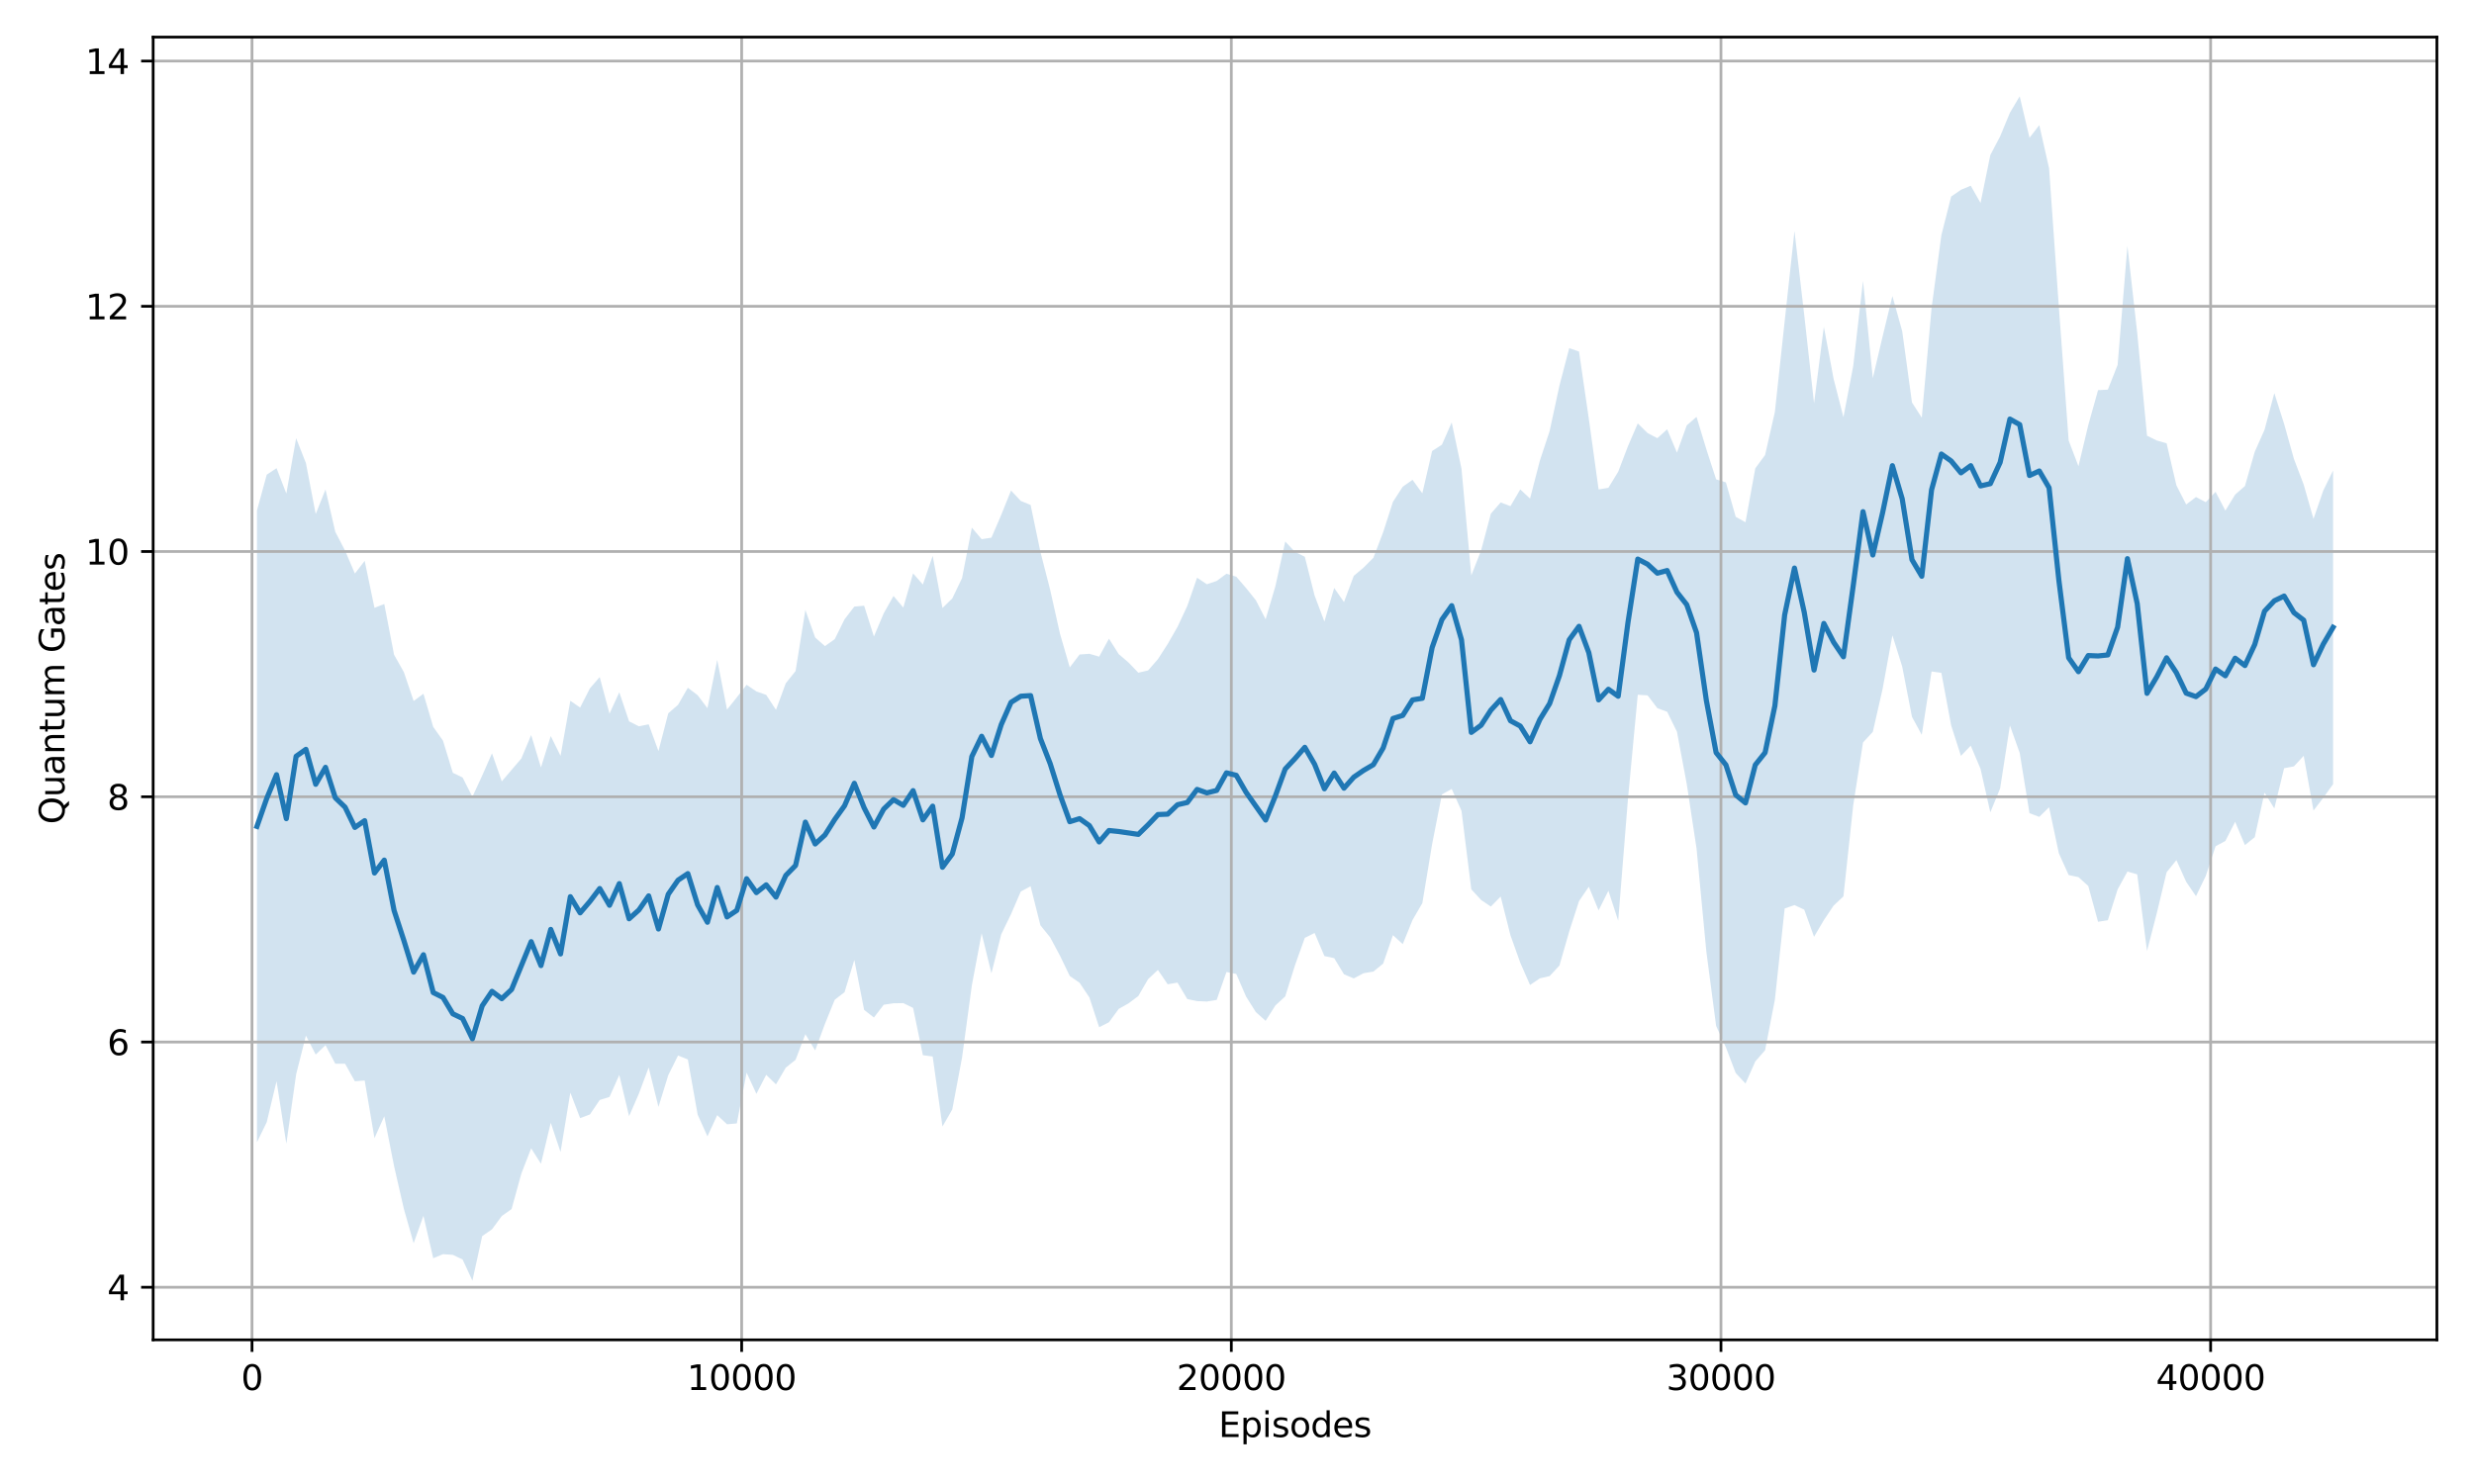 <?xml version="1.0" encoding="utf-8" standalone="no"?>
<!DOCTYPE svg PUBLIC "-//W3C//DTD SVG 1.1//EN"
  "http://www.w3.org/Graphics/SVG/1.1/DTD/svg11.dtd">
<svg xmlns:xlink="http://www.w3.org/1999/xlink" width="720pt" height="432pt" viewBox="0 0 720 432" xmlns="http://www.w3.org/2000/svg" version="1.1">
 <defs>
  <style type="text/css">*{stroke-linejoin: round; stroke-linecap: butt}</style>
 </defs>
 <g id="figure_1">
  <g id="patch_1">
   <path d="M 0 432 
L 720 432 
L 720 0 
L 0 0 
z
" style="fill: #ffffff"/>
  </g>
  <g id="axes_1">
   <g id="patch_2">
    <path d="M 44.57 390.04 
L 709.2 390.04 
L 709.2 10.8 
L 44.57 10.8 
z
" style="fill: #ffffff"/>
   </g>
   <g id="FillBetweenPolyCollection_1">
    <path d="M 74.78 148.617 
L 74.78 332.523 
L 77.63 326.653 
L 80.481 314.742 
L 83.331 332.942 
L 86.181 312.766 
L 89.031 301.475 
L 91.881 306.984 
L 94.731 304.262 
L 97.581 309.656 
L 100.431 309.668 
L 103.281 314.765 
L 106.131 314.539 
L 108.981 331.322 
L 111.831 324.948 
L 114.681 339.451 
L 117.531 351.887 
L 120.381 361.911 
L 123.231 353.916 
L 126.081 366.276 
L 128.931 365.096 
L 131.781 365.29 
L 134.631 366.646 
L 137.481 372.802 
L 140.331 359.833 
L 143.181 357.864 
L 146.032 353.986 
L 148.882 351.967 
L 151.732 341.619 
L 154.582 334.279 
L 157.432 338.762 
L 160.282 326.843 
L 163.132 335.355 
L 165.982 318.071 
L 168.832 325.492 
L 171.682 324.428 
L 174.532 320.215 
L 177.382 319.314 
L 180.232 312.93 
L 183.082 324.934 
L 185.932 318.369 
L 188.782 310.746 
L 191.632 322.231 
L 194.482 312.994 
L 197.332 307.262 
L 200.182 308.42 
L 203.032 324.458 
L 205.882 330.792 
L 208.732 324.622 
L 211.583 327.282 
L 214.433 327.033 
L 217.283 312.248 
L 220.133 318.419 
L 222.983 312.885 
L 225.833 315.667 
L 228.683 310.803 
L 231.533 308.515 
L 234.383 301.074 
L 237.233 305.789 
L 240.083 298.05 
L 242.933 291.033 
L 245.783 288.835 
L 248.633 279.444 
L 251.483 293.988 
L 254.333 296.208 
L 257.183 292.488 
L 260.033 292.06 
L 262.883 292.013 
L 265.733 293.409 
L 268.583 307.168 
L 271.433 307.555 
L 274.283 327.938 
L 277.133 322.986 
L 279.984 307.851 
L 282.834 286.843 
L 285.684 271.706 
L 288.534 283.335 
L 291.384 271.989 
L 294.234 266.119 
L 297.084 259.512 
L 299.934 257.996 
L 302.784 269.352 
L 305.634 272.877 
L 308.484 278.218 
L 311.334 284.118 
L 314.184 286.088 
L 317.034 290.34 
L 319.884 299.032 
L 322.734 297.586 
L 325.584 293.693 
L 328.434 292.086 
L 331.284 289.951 
L 334.134 285.026 
L 336.984 282.355 
L 339.834 286.536 
L 342.684 286.038 
L 345.535 290.83 
L 348.385 291.425 
L 351.235 291.55 
L 354.085 291.081 
L 356.935 282.948 
L 359.785 283.523 
L 362.635 290.093 
L 365.485 294.628 
L 368.335 297.172 
L 371.185 292.675 
L 374.035 290.063 
L 376.885 280.972 
L 379.735 273.016 
L 382.585 271.597 
L 385.435 278.307 
L 388.285 278.927 
L 391.135 283.623 
L 393.985 284.825 
L 396.835 283.308 
L 399.685 282.831 
L 402.535 280.505 
L 405.385 272.223 
L 408.235 274.841 
L 411.086 267.81 
L 413.936 262.923 
L 416.786 245.738 
L 419.636 231.262 
L 422.486 229.667 
L 425.336 236.041 
L 428.186 258.878 
L 431.036 261.99 
L 433.886 263.907 
L 436.736 260.989 
L 439.586 272.277 
L 442.436 280.244 
L 445.286 286.737 
L 448.136 284.802 
L 450.986 284.148 
L 453.836 281.071 
L 456.686 271.156 
L 459.536 262.317 
L 462.386 258.13 
L 465.236 265.005 
L 468.086 259.303 
L 470.936 268.019 
L 473.786 232.525 
L 476.637 202.244 
L 479.487 202.421 
L 482.337 206.157 
L 485.187 207.197 
L 488.037 213.014 
L 490.887 228.216 
L 493.737 246.982 
L 496.587 276.961 
L 499.437 298.646 
L 502.287 304.891 
L 505.137 312.367 
L 507.987 315.429 
L 510.837 308.989 
L 513.687 305.731 
L 516.537 291.019 
L 519.387 264.462 
L 522.237 263.475 
L 525.087 264.805 
L 527.937 272.7 
L 530.787 267.861 
L 533.637 263.618 
L 536.487 260.941 
L 539.337 234.42 
L 542.187 216.143 
L 545.038 213.051 
L 547.888 200.546 
L 550.738 184.949 
L 553.588 194.016 
L 556.438 208.685 
L 559.288 213.916 
L 562.138 195.47 
L 564.988 195.872 
L 567.838 211.176 
L 570.688 220.041 
L 573.538 217.068 
L 576.388 223.819 
L 579.238 236.465 
L 582.088 229.515 
L 584.938 211.177 
L 587.788 219.173 
L 590.638 236.727 
L 593.488 237.798 
L 596.338 234.989 
L 599.188 248.418 
L 602.038 254.73 
L 604.888 255.341 
L 607.738 257.905 
L 610.589 268.331 
L 613.439 267.882 
L 616.289 258.917 
L 619.139 253.702 
L 621.989 254.536 
L 624.839 276.84 
L 627.689 265.811 
L 630.539 253.923 
L 633.389 250.377 
L 636.239 256.701 
L 639.089 260.893 
L 641.939 254.99 
L 644.789 246.352 
L 647.639 244.814 
L 650.489 239.23 
L 653.339 246.013 
L 656.189 243.706 
L 659.039 230.733 
L 661.889 235.336 
L 664.739 223.635 
L 667.589 223.099 
L 670.439 220.008 
L 673.289 235.954 
L 676.14 232.223 
L 678.99 228.27 
L 678.99 136.976 
L 678.99 136.976 
L 676.14 142.781 
L 673.289 151.066 
L 670.439 141.073 
L 667.589 133.58 
L 664.739 123.406 
L 661.889 114.441 
L 659.039 125.113 
L 656.189 131.535 
L 653.339 141.484 
L 650.489 143.983 
L 647.639 148.632 
L 644.789 143.168 
L 641.939 146.19 
L 639.089 144.69 
L 636.239 146.859 
L 633.389 141.284 
L 630.539 129.052 
L 627.689 128.23 
L 624.839 126.839 
L 621.989 96.907 
L 619.139 71.565 
L 616.289 106.21 
L 613.439 113.427 
L 610.589 113.573 
L 607.738 123.761 
L 604.888 135.725 
L 602.038 128.245 
L 599.188 89.461 
L 596.338 48.989 
L 593.488 36.424 
L 590.638 40.112 
L 587.788 28.038 
L 584.938 32.822 
L 582.088 39.709 
L 579.238 45.133 
L 576.388 59.088 
L 573.538 54.06 
L 570.688 55.251 
L 567.838 57.215 
L 564.988 68.473 
L 562.138 89.698 
L 559.288 121.583 
L 556.438 117.177 
L 553.588 96.387 
L 550.738 86.179 
L 547.888 97.948 
L 545.038 110.073 
L 542.187 81.756 
L 539.337 106.552 
L 536.487 121.439 
L 533.637 110.314 
L 530.787 95.125 
L 527.937 117.414 
L 525.087 91.755 
L 522.237 67.265 
L 519.387 93.526 
L 516.537 119.918 
L 513.687 132.454 
L 510.837 136.335 
L 507.987 152.027 
L 505.137 150.448 
L 502.287 140.433 
L 499.437 139.539 
L 496.587 130.763 
L 493.737 121.358 
L 490.887 123.823 
L 488.037 131.766 
L 485.187 124.971 
L 482.337 127.558 
L 479.487 126.059 
L 476.637 123.26 
L 473.786 129.866 
L 470.936 137.326 
L 468.086 141.996 
L 465.236 142.481 
L 462.386 121.87 
L 459.536 102.334 
L 456.686 101.348 
L 453.836 112.256 
L 450.986 125.48 
L 448.136 134.107 
L 445.286 145.142 
L 442.436 142.473 
L 439.586 147.346 
L 436.736 146.26 
L 433.886 149.529 
L 431.036 160.251 
L 428.186 167.527 
L 425.336 136.463 
L 422.486 122.967 
L 419.636 129.462 
L 416.786 131.288 
L 413.936 143.612 
L 411.086 139.676 
L 408.235 141.689 
L 405.385 146.091 
L 402.535 154.943 
L 399.685 162.374 
L 396.835 165.229 
L 393.985 167.639 
L 391.135 175.266 
L 388.285 171.157 
L 385.435 180.938 
L 382.585 173.371 
L 379.735 162.076 
L 376.885 160.663 
L 374.035 157.641 
L 371.185 170.617 
L 368.335 180.279 
L 365.485 174.731 
L 362.635 171.175 
L 359.785 167.87 
L 356.935 167.017 
L 354.085 169.117 
L 351.235 170.076 
L 348.385 168.178 
L 345.535 176.388 
L 342.684 182.489 
L 339.834 187.464 
L 336.984 191.883 
L 334.134 195.161 
L 331.284 195.829 
L 328.434 192.861 
L 325.584 190.421 
L 322.734 185.933 
L 319.884 191.15 
L 317.034 190.323 
L 314.184 190.53 
L 311.334 194.285 
L 308.484 184.479 
L 305.634 171.733 
L 302.784 160.623 
L 299.934 146.992 
L 297.084 145.833 
L 294.234 142.795 
L 291.384 149.894 
L 288.534 156.516 
L 285.684 156.961 
L 282.834 153.602 
L 279.984 168.291 
L 277.133 174.216 
L 274.283 176.999 
L 271.433 161.805 
L 268.583 170.164 
L 265.733 166.908 
L 262.883 176.87 
L 260.033 173.492 
L 257.183 178.537 
L 254.333 185.288 
L 251.483 176.323 
L 248.633 176.589 
L 245.783 180.287 
L 242.933 186.061 
L 240.083 188.086 
L 237.233 185.583 
L 234.383 177.567 
L 231.533 195.351 
L 228.683 198.894 
L 225.833 206.642 
L 222.983 202.284 
L 220.133 201.272 
L 217.283 199.351 
L 214.433 203.01 
L 211.583 206.568 
L 208.732 192.094 
L 205.882 206.153 
L 203.032 202.372 
L 200.182 200.205 
L 197.332 205.17 
L 194.482 207.649 
L 191.632 218.639 
L 188.782 210.849 
L 185.932 211.436 
L 183.082 209.987 
L 180.232 201.526 
L 177.382 207.755 
L 174.532 197.097 
L 171.682 200.379 
L 168.832 205.979 
L 165.982 204 
L 163.132 220.032 
L 160.282 214.265 
L 157.432 223.407 
L 154.582 213.969 
L 151.732 220.789 
L 148.882 224.124 
L 146.032 227.459 
L 143.181 219.298 
L 140.331 225.776 
L 137.481 231.965 
L 134.631 226.341 
L 131.781 224.961 
L 128.931 215.635 
L 126.081 211.6 
L 123.231 201.947 
L 120.381 204.066 
L 117.531 195.647 
L 114.681 190.592 
L 111.831 175.824 
L 108.981 176.946 
L 106.131 163.268 
L 103.281 166.969 
L 100.431 160.287 
L 97.581 154.826 
L 94.731 142.49 
L 91.881 149.644 
L 89.031 134.806 
L 86.181 127.561 
L 83.331 143.675 
L 80.481 136.294 
L 77.63 138.185 
L 74.78 148.617 
z
" clip-path="url(#pafac7c607b)" style="fill: #1f77b4; fill-opacity: 0.2"/>
   </g>
   <g id="matplotlib.axis_1">
    <g id="xtick_1">
     <g id="line2d_1">
      <path d="M 73.341 390.04 
L 73.341 10.8 
" clip-path="url(#pafac7c607b)" style="fill: none; stroke: #b0b0b0; stroke-width: 0.8; stroke-linecap: square"/>
     </g>
     <g id="line2d_2">
      <defs>
       <path id="m7153f7024b" d="M 0 0 
L 0 3.5 
" style="stroke: #000000; stroke-width: 0.8"/>
      </defs>
      <g>
       <use xlink:href="#m7153f7024b" x="73.341" y="390.04" style="stroke: #000000; stroke-width: 0.8"/>
      </g>
     </g>
     <g id="text_1">
      <!-- 0 -->
      <g transform="translate(70.16 404.638) scale(0.1 -0.1)">
       <defs>
        <path id="DejaVuSans-30" d="M 2034 4250 
Q 1547 4250 1301 3770 
Q 1056 3291 1056 2328 
Q 1056 1369 1301 889 
Q 1547 409 2034 409 
Q 2525 409 2770 889 
Q 3016 1369 3016 2328 
Q 3016 3291 2770 3770 
Q 2525 4250 2034 4250 
z
M 2034 4750 
Q 2819 4750 3233 4129 
Q 3647 3509 3647 2328 
Q 3647 1150 3233 529 
Q 2819 -91 2034 -91 
Q 1250 -91 836 529 
Q 422 1150 422 2328 
Q 422 3509 836 4129 
Q 1250 4750 2034 4750 
z
" transform="scale(0.016)"/>
       </defs>
       <use xlink:href="#DejaVuSans-30"/>
      </g>
     </g>
    </g>
    <g id="xtick_2">
     <g id="line2d_3">
      <path d="M 215.843 390.04 
L 215.843 10.8 
" clip-path="url(#pafac7c607b)" style="fill: none; stroke: #b0b0b0; stroke-width: 0.8; stroke-linecap: square"/>
     </g>
     <g id="line2d_4">
      <g>
       <use xlink:href="#m7153f7024b" x="215.843" y="390.04" style="stroke: #000000; stroke-width: 0.8"/>
      </g>
     </g>
     <g id="text_2">
      <!-- 10000 -->
      <g transform="translate(199.937 404.638) scale(0.1 -0.1)">
       <defs>
        <path id="DejaVuSans-31" d="M 794 531 
L 1825 531 
L 1825 4091 
L 703 3866 
L 703 4441 
L 1819 4666 
L 2450 4666 
L 2450 531 
L 3481 531 
L 3481 0 
L 794 0 
L 794 531 
z
" transform="scale(0.016)"/>
       </defs>
       <use xlink:href="#DejaVuSans-31"/>
       <use xlink:href="#DejaVuSans-30" transform="translate(63.623 0)"/>
       <use xlink:href="#DejaVuSans-30" transform="translate(127.246 0)"/>
       <use xlink:href="#DejaVuSans-30" transform="translate(190.869 0)"/>
       <use xlink:href="#DejaVuSans-30" transform="translate(254.492 0)"/>
      </g>
     </g>
    </g>
    <g id="xtick_3">
     <g id="line2d_5">
      <path d="M 358.345 390.04 
L 358.345 10.8 
" clip-path="url(#pafac7c607b)" style="fill: none; stroke: #b0b0b0; stroke-width: 0.8; stroke-linecap: square"/>
     </g>
     <g id="line2d_6">
      <g>
       <use xlink:href="#m7153f7024b" x="358.345" y="390.04" style="stroke: #000000; stroke-width: 0.8"/>
      </g>
     </g>
     <g id="text_3">
      <!-- 20000 -->
      <g transform="translate(342.439 404.638) scale(0.1 -0.1)">
       <defs>
        <path id="DejaVuSans-32" d="M 1228 531 
L 3431 531 
L 3431 0 
L 469 0 
L 469 531 
Q 828 903 1448 1529 
Q 2069 2156 2228 2338 
Q 2531 2678 2651 2914 
Q 2772 3150 2772 3378 
Q 2772 3750 2511 3984 
Q 2250 4219 1831 4219 
Q 1534 4219 1204 4116 
Q 875 4013 500 3803 
L 500 4441 
Q 881 4594 1212 4672 
Q 1544 4750 1819 4750 
Q 2544 4750 2975 4387 
Q 3406 4025 3406 3419 
Q 3406 3131 3298 2873 
Q 3191 2616 2906 2266 
Q 2828 2175 2409 1742 
Q 1991 1309 1228 531 
z
" transform="scale(0.016)"/>
       </defs>
       <use xlink:href="#DejaVuSans-32"/>
       <use xlink:href="#DejaVuSans-30" transform="translate(63.623 0)"/>
       <use xlink:href="#DejaVuSans-30" transform="translate(127.246 0)"/>
       <use xlink:href="#DejaVuSans-30" transform="translate(190.869 0)"/>
       <use xlink:href="#DejaVuSans-30" transform="translate(254.492 0)"/>
      </g>
     </g>
    </g>
    <g id="xtick_4">
     <g id="line2d_7">
      <path d="M 500.848 390.04 
L 500.848 10.8 
" clip-path="url(#pafac7c607b)" style="fill: none; stroke: #b0b0b0; stroke-width: 0.8; stroke-linecap: square"/>
     </g>
     <g id="line2d_8">
      <g>
       <use xlink:href="#m7153f7024b" x="500.848" y="390.04" style="stroke: #000000; stroke-width: 0.8"/>
      </g>
     </g>
     <g id="text_4">
      <!-- 30000 -->
      <g transform="translate(484.941 404.638) scale(0.1 -0.1)">
       <defs>
        <path id="DejaVuSans-33" d="M 2597 2516 
Q 3050 2419 3304 2112 
Q 3559 1806 3559 1356 
Q 3559 666 3084 287 
Q 2609 -91 1734 -91 
Q 1441 -91 1130 -33 
Q 819 25 488 141 
L 488 750 
Q 750 597 1062 519 
Q 1375 441 1716 441 
Q 2309 441 2620 675 
Q 2931 909 2931 1356 
Q 2931 1769 2642 2001 
Q 2353 2234 1838 2234 
L 1294 2234 
L 1294 2753 
L 1863 2753 
Q 2328 2753 2575 2939 
Q 2822 3125 2822 3475 
Q 2822 3834 2567 4026 
Q 2313 4219 1838 4219 
Q 1578 4219 1281 4162 
Q 984 4106 628 3988 
L 628 4550 
Q 988 4650 1302 4700 
Q 1616 4750 1894 4750 
Q 2613 4750 3031 4423 
Q 3450 4097 3450 3541 
Q 3450 3153 3228 2886 
Q 3006 2619 2597 2516 
z
" transform="scale(0.016)"/>
       </defs>
       <use xlink:href="#DejaVuSans-33"/>
       <use xlink:href="#DejaVuSans-30" transform="translate(63.623 0)"/>
       <use xlink:href="#DejaVuSans-30" transform="translate(127.246 0)"/>
       <use xlink:href="#DejaVuSans-30" transform="translate(190.869 0)"/>
       <use xlink:href="#DejaVuSans-30" transform="translate(254.492 0)"/>
      </g>
     </g>
    </g>
    <g id="xtick_5">
     <g id="line2d_9">
      <path d="M 643.35 390.04 
L 643.35 10.8 
" clip-path="url(#pafac7c607b)" style="fill: none; stroke: #b0b0b0; stroke-width: 0.8; stroke-linecap: square"/>
     </g>
     <g id="line2d_10">
      <g>
       <use xlink:href="#m7153f7024b" x="643.35" y="390.04" style="stroke: #000000; stroke-width: 0.8"/>
      </g>
     </g>
     <g id="text_5">
      <!-- 40000 -->
      <g transform="translate(627.444 404.638) scale(0.1 -0.1)">
       <defs>
        <path id="DejaVuSans-34" d="M 2419 4116 
L 825 1625 
L 2419 1625 
L 2419 4116 
z
M 2253 4666 
L 3047 4666 
L 3047 1625 
L 3713 1625 
L 3713 1100 
L 3047 1100 
L 3047 0 
L 2419 0 
L 2419 1100 
L 313 1100 
L 313 1709 
L 2253 4666 
z
" transform="scale(0.016)"/>
       </defs>
       <use xlink:href="#DejaVuSans-34"/>
       <use xlink:href="#DejaVuSans-30" transform="translate(63.623 0)"/>
       <use xlink:href="#DejaVuSans-30" transform="translate(127.246 0)"/>
       <use xlink:href="#DejaVuSans-30" transform="translate(190.869 0)"/>
       <use xlink:href="#DejaVuSans-30" transform="translate(254.492 0)"/>
      </g>
     </g>
    </g>
    <g id="text_6">
     <!-- Episodes -->
     <g transform="translate(354.643 418.317) scale(0.1 -0.1)">
      <defs>
       <path id="DejaVuSans-45" d="M 628 4666 
L 3578 4666 
L 3578 4134 
L 1259 4134 
L 1259 2753 
L 3481 2753 
L 3481 2222 
L 1259 2222 
L 1259 531 
L 3634 531 
L 3634 0 
L 628 0 
L 628 4666 
z
" transform="scale(0.016)"/>
       <path id="DejaVuSans-70" d="M 1159 525 
L 1159 -1331 
L 581 -1331 
L 581 3500 
L 1159 3500 
L 1159 2969 
Q 1341 3281 1617 3432 
Q 1894 3584 2278 3584 
Q 2916 3584 3314 3078 
Q 3713 2572 3713 1747 
Q 3713 922 3314 415 
Q 2916 -91 2278 -91 
Q 1894 -91 1617 61 
Q 1341 213 1159 525 
z
M 3116 1747 
Q 3116 2381 2855 2742 
Q 2594 3103 2138 3103 
Q 1681 3103 1420 2742 
Q 1159 2381 1159 1747 
Q 1159 1113 1420 752 
Q 1681 391 2138 391 
Q 2594 391 2855 752 
Q 3116 1113 3116 1747 
z
" transform="scale(0.016)"/>
       <path id="DejaVuSans-69" d="M 603 3500 
L 1178 3500 
L 1178 0 
L 603 0 
L 603 3500 
z
M 603 4863 
L 1178 4863 
L 1178 4134 
L 603 4134 
L 603 4863 
z
" transform="scale(0.016)"/>
       <path id="DejaVuSans-73" d="M 2834 3397 
L 2834 2853 
Q 2591 2978 2328 3040 
Q 2066 3103 1784 3103 
Q 1356 3103 1142 2972 
Q 928 2841 928 2578 
Q 928 2378 1081 2264 
Q 1234 2150 1697 2047 
L 1894 2003 
Q 2506 1872 2764 1633 
Q 3022 1394 3022 966 
Q 3022 478 2636 193 
Q 2250 -91 1575 -91 
Q 1294 -91 989 -36 
Q 684 19 347 128 
L 347 722 
Q 666 556 975 473 
Q 1284 391 1588 391 
Q 1994 391 2212 530 
Q 2431 669 2431 922 
Q 2431 1156 2273 1281 
Q 2116 1406 1581 1522 
L 1381 1569 
Q 847 1681 609 1914 
Q 372 2147 372 2553 
Q 372 3047 722 3315 
Q 1072 3584 1716 3584 
Q 2034 3584 2315 3537 
Q 2597 3491 2834 3397 
z
" transform="scale(0.016)"/>
       <path id="DejaVuSans-6f" d="M 1959 3097 
Q 1497 3097 1228 2736 
Q 959 2375 959 1747 
Q 959 1119 1226 758 
Q 1494 397 1959 397 
Q 2419 397 2687 759 
Q 2956 1122 2956 1747 
Q 2956 2369 2687 2733 
Q 2419 3097 1959 3097 
z
M 1959 3584 
Q 2709 3584 3137 3096 
Q 3566 2609 3566 1747 
Q 3566 888 3137 398 
Q 2709 -91 1959 -91 
Q 1206 -91 779 398 
Q 353 888 353 1747 
Q 353 2609 779 3096 
Q 1206 3584 1959 3584 
z
" transform="scale(0.016)"/>
       <path id="DejaVuSans-64" d="M 2906 2969 
L 2906 4863 
L 3481 4863 
L 3481 0 
L 2906 0 
L 2906 525 
Q 2725 213 2448 61 
Q 2172 -91 1784 -91 
Q 1150 -91 751 415 
Q 353 922 353 1747 
Q 353 2572 751 3078 
Q 1150 3584 1784 3584 
Q 2172 3584 2448 3432 
Q 2725 3281 2906 2969 
z
M 947 1747 
Q 947 1113 1208 752 
Q 1469 391 1925 391 
Q 2381 391 2643 752 
Q 2906 1113 2906 1747 
Q 2906 2381 2643 2742 
Q 2381 3103 1925 3103 
Q 1469 3103 1208 2742 
Q 947 2381 947 1747 
z
" transform="scale(0.016)"/>
       <path id="DejaVuSans-65" d="M 3597 1894 
L 3597 1613 
L 953 1613 
Q 991 1019 1311 708 
Q 1631 397 2203 397 
Q 2534 397 2845 478 
Q 3156 559 3463 722 
L 3463 178 
Q 3153 47 2828 -22 
Q 2503 -91 2169 -91 
Q 1331 -91 842 396 
Q 353 884 353 1716 
Q 353 2575 817 3079 
Q 1281 3584 2069 3584 
Q 2775 3584 3186 3129 
Q 3597 2675 3597 1894 
z
M 3022 2063 
Q 3016 2534 2758 2815 
Q 2500 3097 2075 3097 
Q 1594 3097 1305 2825 
Q 1016 2553 972 2059 
L 3022 2063 
z
" transform="scale(0.016)"/>
      </defs>
      <use xlink:href="#DejaVuSans-45"/>
      <use xlink:href="#DejaVuSans-70" transform="translate(63.184 0)"/>
      <use xlink:href="#DejaVuSans-69" transform="translate(126.66 0)"/>
      <use xlink:href="#DejaVuSans-73" transform="translate(154.443 0)"/>
      <use xlink:href="#DejaVuSans-6f" transform="translate(206.543 0)"/>
      <use xlink:href="#DejaVuSans-64" transform="translate(267.725 0)"/>
      <use xlink:href="#DejaVuSans-65" transform="translate(331.201 0)"/>
      <use xlink:href="#DejaVuSans-73" transform="translate(392.725 0)"/>
     </g>
    </g>
   </g>
   <g id="matplotlib.axis_2">
    <g id="ytick_1">
     <g id="line2d_11">
      <path d="M 44.57 374.727 
L 709.2 374.727 
" clip-path="url(#pafac7c607b)" style="fill: none; stroke: #b0b0b0; stroke-width: 0.8; stroke-linecap: square"/>
     </g>
     <g id="line2d_12">
      <defs>
       <path id="m1951fa6153" d="M 0 0 
L -3.5 0 
" style="stroke: #000000; stroke-width: 0.8"/>
      </defs>
      <g>
       <use xlink:href="#m1951fa6153" x="44.57" y="374.727" style="stroke: #000000; stroke-width: 0.8"/>
      </g>
     </g>
     <g id="text_7">
      <!-- 4 -->
      <g transform="translate(31.207 378.527) scale(0.1 -0.1)">
       <use xlink:href="#DejaVuSans-34"/>
      </g>
     </g>
    </g>
    <g id="ytick_2">
     <g id="line2d_13">
      <path d="M 44.57 303.335 
L 709.2 303.335 
" clip-path="url(#pafac7c607b)" style="fill: none; stroke: #b0b0b0; stroke-width: 0.8; stroke-linecap: square"/>
     </g>
     <g id="line2d_14">
      <g>
       <use xlink:href="#m1951fa6153" x="44.57" y="303.335" style="stroke: #000000; stroke-width: 0.8"/>
      </g>
     </g>
     <g id="text_8">
      <!-- 6 -->
      <g transform="translate(31.207 307.134) scale(0.1 -0.1)">
       <defs>
        <path id="DejaVuSans-36" d="M 2113 2584 
Q 1688 2584 1439 2293 
Q 1191 2003 1191 1497 
Q 1191 994 1439 701 
Q 1688 409 2113 409 
Q 2538 409 2786 701 
Q 3034 994 3034 1497 
Q 3034 2003 2786 2293 
Q 2538 2584 2113 2584 
z
M 3366 4563 
L 3366 3988 
Q 3128 4100 2886 4159 
Q 2644 4219 2406 4219 
Q 1781 4219 1451 3797 
Q 1122 3375 1075 2522 
Q 1259 2794 1537 2939 
Q 1816 3084 2150 3084 
Q 2853 3084 3261 2657 
Q 3669 2231 3669 1497 
Q 3669 778 3244 343 
Q 2819 -91 2113 -91 
Q 1303 -91 875 529 
Q 447 1150 447 2328 
Q 447 3434 972 4092 
Q 1497 4750 2381 4750 
Q 2619 4750 2861 4703 
Q 3103 4656 3366 4563 
z
" transform="scale(0.016)"/>
       </defs>
       <use xlink:href="#DejaVuSans-36"/>
      </g>
     </g>
    </g>
    <g id="ytick_3">
     <g id="line2d_15">
      <path d="M 44.57 231.943 
L 709.2 231.943 
" clip-path="url(#pafac7c607b)" style="fill: none; stroke: #b0b0b0; stroke-width: 0.8; stroke-linecap: square"/>
     </g>
     <g id="line2d_16">
      <g>
       <use xlink:href="#m1951fa6153" x="44.57" y="231.943" style="stroke: #000000; stroke-width: 0.8"/>
      </g>
     </g>
     <g id="text_9">
      <!-- 8 -->
      <g transform="translate(31.207 235.742) scale(0.1 -0.1)">
       <defs>
        <path id="DejaVuSans-38" d="M 2034 2216 
Q 1584 2216 1326 1975 
Q 1069 1734 1069 1313 
Q 1069 891 1326 650 
Q 1584 409 2034 409 
Q 2484 409 2743 651 
Q 3003 894 3003 1313 
Q 3003 1734 2745 1975 
Q 2488 2216 2034 2216 
z
M 1403 2484 
Q 997 2584 770 2862 
Q 544 3141 544 3541 
Q 544 4100 942 4425 
Q 1341 4750 2034 4750 
Q 2731 4750 3128 4425 
Q 3525 4100 3525 3541 
Q 3525 3141 3298 2862 
Q 3072 2584 2669 2484 
Q 3125 2378 3379 2068 
Q 3634 1759 3634 1313 
Q 3634 634 3220 271 
Q 2806 -91 2034 -91 
Q 1263 -91 848 271 
Q 434 634 434 1313 
Q 434 1759 690 2068 
Q 947 2378 1403 2484 
z
M 1172 3481 
Q 1172 3119 1398 2916 
Q 1625 2713 2034 2713 
Q 2441 2713 2670 2916 
Q 2900 3119 2900 3481 
Q 2900 3844 2670 4047 
Q 2441 4250 2034 4250 
Q 1625 4250 1398 4047 
Q 1172 3844 1172 3481 
z
" transform="scale(0.016)"/>
       </defs>
       <use xlink:href="#DejaVuSans-38"/>
      </g>
     </g>
    </g>
    <g id="ytick_4">
     <g id="line2d_17">
      <path d="M 44.57 160.551 
L 709.2 160.551 
" clip-path="url(#pafac7c607b)" style="fill: none; stroke: #b0b0b0; stroke-width: 0.8; stroke-linecap: square"/>
     </g>
     <g id="line2d_18">
      <g>
       <use xlink:href="#m1951fa6153" x="44.57" y="160.551" style="stroke: #000000; stroke-width: 0.8"/>
      </g>
     </g>
     <g id="text_10">
      <!-- 10 -->
      <g transform="translate(24.845 164.35) scale(0.1 -0.1)">
       <use xlink:href="#DejaVuSans-31"/>
       <use xlink:href="#DejaVuSans-30" transform="translate(63.623 0)"/>
      </g>
     </g>
    </g>
    <g id="ytick_5">
     <g id="line2d_19">
      <path d="M 44.57 89.159 
L 709.2 89.159 
" clip-path="url(#pafac7c607b)" style="fill: none; stroke: #b0b0b0; stroke-width: 0.8; stroke-linecap: square"/>
     </g>
     <g id="line2d_20">
      <g>
       <use xlink:href="#m1951fa6153" x="44.57" y="89.159" style="stroke: #000000; stroke-width: 0.8"/>
      </g>
     </g>
     <g id="text_11">
      <!-- 12 -->
      <g transform="translate(24.845 92.958) scale(0.1 -0.1)">
       <use xlink:href="#DejaVuSans-31"/>
       <use xlink:href="#DejaVuSans-32" transform="translate(63.623 0)"/>
      </g>
     </g>
    </g>
    <g id="ytick_6">
     <g id="line2d_21">
      <path d="M 44.57 17.767 
L 709.2 17.767 
" clip-path="url(#pafac7c607b)" style="fill: none; stroke: #b0b0b0; stroke-width: 0.8; stroke-linecap: square"/>
     </g>
     <g id="line2d_22">
      <g>
       <use xlink:href="#m1951fa6153" x="44.57" y="17.767" style="stroke: #000000; stroke-width: 0.8"/>
      </g>
     </g>
     <g id="text_12">
      <!-- 14 -->
      <g transform="translate(24.845 21.566) scale(0.1 -0.1)">
       <use xlink:href="#DejaVuSans-31"/>
       <use xlink:href="#DejaVuSans-34" transform="translate(63.623 0)"/>
      </g>
     </g>
    </g>
    <g id="text_13">
     <!-- Quantum Gates -->
     <g transform="translate(18.765 239.925) rotate(-90) scale(0.1 -0.1)">
      <defs>
       <path id="DejaVuSans-51" d="M 2522 4238 
Q 1834 4238 1429 3725 
Q 1025 3213 1025 2328 
Q 1025 1447 1429 934 
Q 1834 422 2522 422 
Q 3209 422 3611 934 
Q 4013 1447 4013 2328 
Q 4013 3213 3611 3725 
Q 3209 4238 2522 4238 
z
M 3406 84 
L 4238 -825 
L 3475 -825 
L 2784 -78 
Q 2681 -84 2626 -87 
Q 2572 -91 2522 -91 
Q 1538 -91 948 567 
Q 359 1225 359 2328 
Q 359 3434 948 4092 
Q 1538 4750 2522 4750 
Q 3503 4750 4090 4092 
Q 4678 3434 4678 2328 
Q 4678 1516 4351 937 
Q 4025 359 3406 84 
z
" transform="scale(0.016)"/>
       <path id="DejaVuSans-75" d="M 544 1381 
L 544 3500 
L 1119 3500 
L 1119 1403 
Q 1119 906 1312 657 
Q 1506 409 1894 409 
Q 2359 409 2629 706 
Q 2900 1003 2900 1516 
L 2900 3500 
L 3475 3500 
L 3475 0 
L 2900 0 
L 2900 538 
Q 2691 219 2414 64 
Q 2138 -91 1772 -91 
Q 1169 -91 856 284 
Q 544 659 544 1381 
z
M 1991 3584 
L 1991 3584 
z
" transform="scale(0.016)"/>
       <path id="DejaVuSans-61" d="M 2194 1759 
Q 1497 1759 1228 1600 
Q 959 1441 959 1056 
Q 959 750 1161 570 
Q 1363 391 1709 391 
Q 2188 391 2477 730 
Q 2766 1069 2766 1631 
L 2766 1759 
L 2194 1759 
z
M 3341 1997 
L 3341 0 
L 2766 0 
L 2766 531 
Q 2569 213 2275 61 
Q 1981 -91 1556 -91 
Q 1019 -91 701 211 
Q 384 513 384 1019 
Q 384 1609 779 1909 
Q 1175 2209 1959 2209 
L 2766 2209 
L 2766 2266 
Q 2766 2663 2505 2880 
Q 2244 3097 1772 3097 
Q 1472 3097 1187 3025 
Q 903 2953 641 2809 
L 641 3341 
Q 956 3463 1253 3523 
Q 1550 3584 1831 3584 
Q 2591 3584 2966 3190 
Q 3341 2797 3341 1997 
z
" transform="scale(0.016)"/>
       <path id="DejaVuSans-6e" d="M 3513 2113 
L 3513 0 
L 2938 0 
L 2938 2094 
Q 2938 2591 2744 2837 
Q 2550 3084 2163 3084 
Q 1697 3084 1428 2787 
Q 1159 2491 1159 1978 
L 1159 0 
L 581 0 
L 581 3500 
L 1159 3500 
L 1159 2956 
Q 1366 3272 1645 3428 
Q 1925 3584 2291 3584 
Q 2894 3584 3203 3211 
Q 3513 2838 3513 2113 
z
" transform="scale(0.016)"/>
       <path id="DejaVuSans-74" d="M 1172 4494 
L 1172 3500 
L 2356 3500 
L 2356 3053 
L 1172 3053 
L 1172 1153 
Q 1172 725 1289 603 
Q 1406 481 1766 481 
L 2356 481 
L 2356 0 
L 1766 0 
Q 1100 0 847 248 
Q 594 497 594 1153 
L 594 3053 
L 172 3053 
L 172 3500 
L 594 3500 
L 594 4494 
L 1172 4494 
z
" transform="scale(0.016)"/>
       <path id="DejaVuSans-6d" d="M 3328 2828 
Q 3544 3216 3844 3400 
Q 4144 3584 4550 3584 
Q 5097 3584 5394 3201 
Q 5691 2819 5691 2113 
L 5691 0 
L 5113 0 
L 5113 2094 
Q 5113 2597 4934 2840 
Q 4756 3084 4391 3084 
Q 3944 3084 3684 2787 
Q 3425 2491 3425 1978 
L 3425 0 
L 2847 0 
L 2847 2094 
Q 2847 2600 2669 2842 
Q 2491 3084 2119 3084 
Q 1678 3084 1418 2786 
Q 1159 2488 1159 1978 
L 1159 0 
L 581 0 
L 581 3500 
L 1159 3500 
L 1159 2956 
Q 1356 3278 1631 3431 
Q 1906 3584 2284 3584 
Q 2666 3584 2933 3390 
Q 3200 3197 3328 2828 
z
" transform="scale(0.016)"/>
       <path id="DejaVuSans-20" transform="scale(0.016)"/>
       <path id="DejaVuSans-47" d="M 3809 666 
L 3809 1919 
L 2778 1919 
L 2778 2438 
L 4434 2438 
L 4434 434 
Q 4069 175 3628 42 
Q 3188 -91 2688 -91 
Q 1594 -91 976 548 
Q 359 1188 359 2328 
Q 359 3472 976 4111 
Q 1594 4750 2688 4750 
Q 3144 4750 3555 4637 
Q 3966 4525 4313 4306 
L 4313 3634 
Q 3963 3931 3569 4081 
Q 3175 4231 2741 4231 
Q 1884 4231 1454 3753 
Q 1025 3275 1025 2328 
Q 1025 1384 1454 906 
Q 1884 428 2741 428 
Q 3075 428 3337 486 
Q 3600 544 3809 666 
z
" transform="scale(0.016)"/>
      </defs>
      <use xlink:href="#DejaVuSans-51"/>
      <use xlink:href="#DejaVuSans-75" transform="translate(78.711 0)"/>
      <use xlink:href="#DejaVuSans-61" transform="translate(142.09 0)"/>
      <use xlink:href="#DejaVuSans-6e" transform="translate(203.369 0)"/>
      <use xlink:href="#DejaVuSans-74" transform="translate(266.748 0)"/>
      <use xlink:href="#DejaVuSans-75" transform="translate(305.957 0)"/>
      <use xlink:href="#DejaVuSans-6d" transform="translate(369.336 0)"/>
      <use xlink:href="#DejaVuSans-20" transform="translate(466.748 0)"/>
      <use xlink:href="#DejaVuSans-47" transform="translate(498.535 0)"/>
      <use xlink:href="#DejaVuSans-61" transform="translate(576.025 0)"/>
      <use xlink:href="#DejaVuSans-74" transform="translate(637.305 0)"/>
      <use xlink:href="#DejaVuSans-65" transform="translate(676.514 0)"/>
      <use xlink:href="#DejaVuSans-73" transform="translate(738.037 0)"/>
     </g>
    </g>
   </g>
   <g id="line2d_23">
    <path d="M 74.78 240.57 
L 77.63 232.419 
L 80.481 225.518 
L 83.331 238.309 
L 86.181 220.163 
L 89.031 218.141 
L 91.881 228.314 
L 94.731 223.376 
L 97.581 232.241 
L 100.431 234.977 
L 103.281 240.867 
L 106.131 238.904 
L 108.981 254.134 
L 111.831 250.386 
L 114.681 265.021 
L 117.531 273.767 
L 120.381 282.988 
L 123.231 277.932 
L 126.081 288.938 
L 128.931 290.366 
L 131.781 295.125 
L 134.631 296.493 
L 137.481 302.383 
L 140.331 292.805 
L 143.181 288.581 
L 146.032 290.723 
L 148.882 288.045 
L 154.582 274.124 
L 157.432 281.085 
L 160.282 270.554 
L 163.132 277.694 
L 165.982 261.035 
L 168.832 265.735 
L 171.682 262.404 
L 174.532 258.656 
L 177.382 263.534 
L 180.232 257.228 
L 183.082 267.461 
L 185.932 264.902 
L 188.782 260.797 
L 191.632 270.435 
L 194.482 260.321 
L 197.332 256.216 
L 200.182 254.313 
L 203.032 263.415 
L 205.882 268.472 
L 208.732 258.358 
L 211.583 266.925 
L 214.433 265.021 
L 217.283 255.8 
L 220.133 259.846 
L 222.983 257.585 
L 225.833 261.154 
L 228.683 254.848 
L 231.533 251.933 
L 234.383 239.32 
L 237.233 245.686 
L 240.083 243.068 
L 242.933 238.547 
L 245.783 234.561 
L 248.633 228.017 
L 251.483 235.156 
L 254.333 240.748 
L 257.183 235.513 
L 260.033 232.776 
L 262.883 234.442 
L 265.733 230.158 
L 268.583 238.666 
L 271.433 234.68 
L 274.283 252.468 
L 277.133 248.601 
L 279.984 238.071 
L 282.834 220.223 
L 285.684 214.333 
L 288.534 219.925 
L 291.384 210.942 
L 294.234 204.457 
L 297.084 202.672 
L 299.934 202.494 
L 302.784 214.987 
L 305.634 222.305 
L 308.484 231.348 
L 311.334 239.201 
L 314.184 238.309 
L 317.034 240.332 
L 319.884 245.091 
L 322.734 241.76 
L 325.584 242.057 
L 331.284 242.89 
L 334.134 240.094 
L 336.984 237.119 
L 339.834 237 
L 342.684 234.263 
L 345.535 233.609 
L 348.385 229.801 
L 351.235 230.813 
L 354.085 230.099 
L 356.935 224.982 
L 359.785 225.696 
L 362.635 230.634 
L 368.335 238.725 
L 371.185 231.646 
L 374.035 223.852 
L 376.885 220.818 
L 379.735 217.546 
L 382.585 222.484 
L 385.435 229.623 
L 388.285 225.042 
L 391.135 229.444 
L 393.985 226.232 
L 396.835 224.268 
L 399.685 222.603 
L 402.535 217.724 
L 405.385 209.157 
L 408.235 208.265 
L 411.086 203.743 
L 413.936 203.267 
L 416.786 188.513 
L 419.636 180.362 
L 422.486 176.317 
L 425.336 186.252 
L 428.186 213.203 
L 431.036 211.12 
L 433.886 206.718 
L 436.736 203.624 
L 439.586 209.812 
L 442.436 211.358 
L 445.286 215.939 
L 448.136 209.455 
L 450.986 204.814 
L 453.836 196.664 
L 456.686 186.252 
L 459.536 182.326 
L 462.386 190 
L 465.236 203.743 
L 468.086 200.65 
L 470.936 202.672 
L 473.786 181.195 
L 476.637 162.752 
L 479.487 164.24 
L 482.337 166.857 
L 485.187 166.084 
L 488.037 172.39 
L 490.887 176.019 
L 493.737 184.17 
L 496.587 203.862 
L 499.437 219.093 
L 502.287 222.662 
L 505.137 231.408 
L 507.987 233.728 
L 510.837 222.662 
L 513.687 219.093 
L 516.537 205.469 
L 519.387 178.994 
L 522.237 165.37 
L 525.087 178.28 
L 527.937 195.057 
L 530.787 181.493 
L 533.637 186.966 
L 536.487 191.19 
L 539.337 170.486 
L 542.187 148.95 
L 545.038 161.562 
L 547.888 149.247 
L 550.738 135.564 
L 553.588 145.202 
L 556.438 162.931 
L 559.288 167.75 
L 562.138 142.584 
L 564.988 132.173 
L 567.838 134.195 
L 570.688 137.646 
L 573.538 135.564 
L 576.388 141.454 
L 579.238 140.799 
L 582.088 134.612 
L 584.938 121.999 
L 587.788 123.606 
L 590.638 138.419 
L 593.488 137.111 
L 596.338 141.989 
L 599.188 168.94 
L 602.038 191.488 
L 604.888 195.533 
L 607.738 190.833 
L 610.589 190.952 
L 613.439 190.655 
L 616.289 182.564 
L 619.139 162.633 
L 621.989 175.722 
L 624.839 201.839 
L 627.689 197.02 
L 630.539 191.488 
L 633.389 195.831 
L 636.239 201.78 
L 639.089 202.791 
L 641.939 200.59 
L 644.789 194.76 
L 647.639 196.723 
L 650.489 191.607 
L 653.339 193.748 
L 656.189 187.621 
L 659.039 177.923 
L 661.889 174.889 
L 664.739 173.521 
L 667.589 178.34 
L 670.439 180.541 
L 673.289 193.51 
L 676.14 187.502 
L 678.99 182.623 
L 678.99 182.623 
" clip-path="url(#pafac7c607b)" style="fill: none; stroke: #1f77b4; stroke-width: 1.5; stroke-linecap: square"/>
   </g>
   <g id="patch_3">
    <path d="M 44.57 390.04 
L 44.57 10.8 
" style="fill: none; stroke: #000000; stroke-width: 0.8; stroke-linejoin: miter; stroke-linecap: square"/>
   </g>
   <g id="patch_4">
    <path d="M 709.2 390.04 
L 709.2 10.8 
" style="fill: none; stroke: #000000; stroke-width: 0.8; stroke-linejoin: miter; stroke-linecap: square"/>
   </g>
   <g id="patch_5">
    <path d="M 44.57 390.04 
L 709.2 390.04 
" style="fill: none; stroke: #000000; stroke-width: 0.8; stroke-linejoin: miter; stroke-linecap: square"/>
   </g>
   <g id="patch_6">
    <path d="M 44.57 10.8 
L 709.2 10.8 
" style="fill: none; stroke: #000000; stroke-width: 0.8; stroke-linejoin: miter; stroke-linecap: square"/>
   </g>
  </g>
 </g>
 <defs>
  <clipPath id="pafac7c607b">
   <rect x="44.57" y="10.8" width="664.63" height="379.24"/>
  </clipPath>
 </defs>
</svg>
